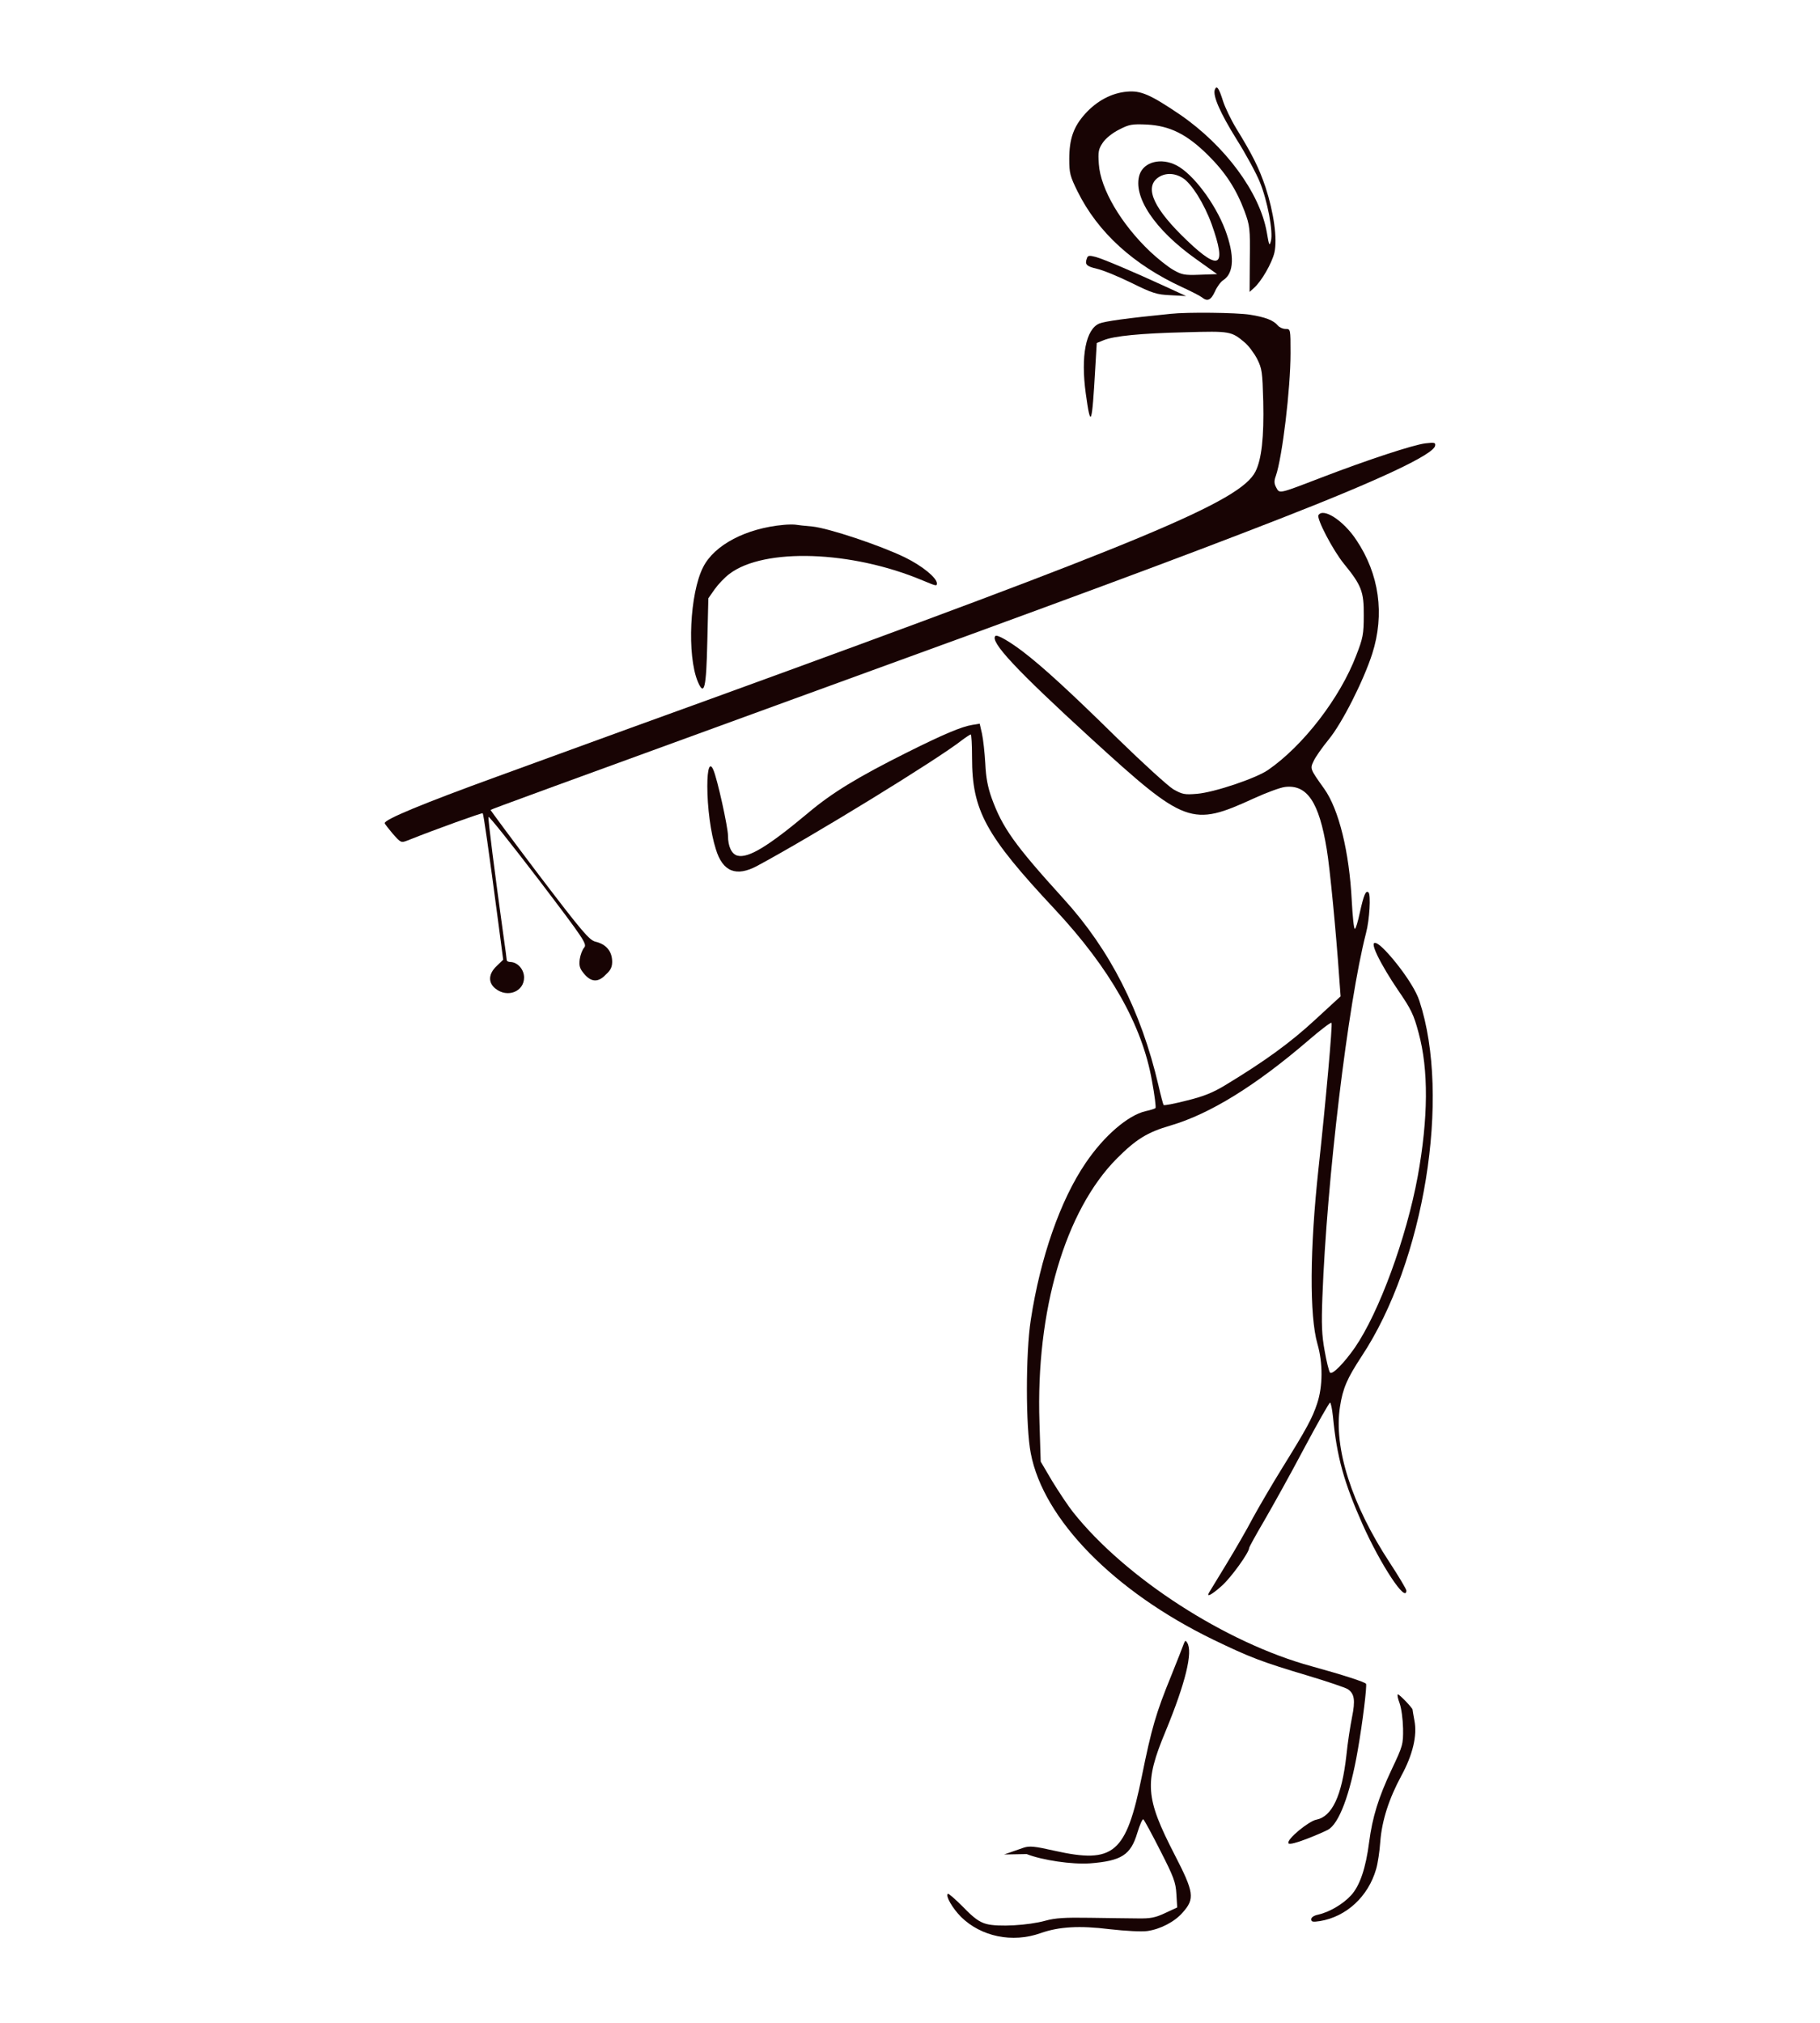 <svg width="880" height="978" viewBox="0 0 880 978" fill="none" xmlns="http://www.w3.org/2000/svg">
<path d="M587.4 43.3C586.3 46.2 589.9 54.5 598 67.5C602.4 74.5 607.4 83.7 609.1 87.9C612.8 96.8 615.7 112.1 614.5 116.5C613.8 119.2 613.6 118.7 612.5 112.2C609.1 93 592.3 70.3 570.4 55.3C556.2 45.7 551.6 43.7 545 44.3C537.5 44.9 530.3 48.8 524.7 55C519.1 61.2 517 67.1 517 76.9C517 83.7 517.4 85.2 521 92.5C530.8 112.3 548 128 572 139C576.1 140.9 580.2 143 581.1 143.7C583.8 145.9 585.5 145.1 587.4 141C588.4 138.7 590.2 136.2 591.5 135.4C596.7 132 597 123.4 592.4 111.1C587.5 98.2 576.8 84 568.8 79.9C561.4 76.1 553.1 78.2 551 84.4C547.6 94.9 558.2 111 578.4 125.3L588.5 132.5L580.1 132.8C572.6 133.1 571.4 132.8 567.2 130.4C564.6 128.9 559.6 124.9 556.1 121.6C542 108.2 532.1 91.3 531.3 79.3C530.9 73.4 531.1 72.1 533.2 69C534.5 67 537.8 64.3 541 62.7C546 60.1 547.3 59.9 554.5 60.2C565.7 60.8 573.9 64.9 584.1 75C592.6 83.4 597.8 91.5 601.8 102.2C604.3 109.1 604.5 110.4 604.3 125.3L604.2 141.1L606.2 139.3C609.9 136.1 615 127.2 616.2 122.1C617.7 115.5 615.9 102.7 611.9 90.5C608.8 81.3 605.7 75 597.7 62C595.2 57.9 592.4 52 591.4 49C589.4 42.6 588.3 41 587.4 43.3ZM571.8 86C576.1 88.6 582.3 98.5 585.9 108.5C593.2 129 589.7 131.3 574.1 116.4C558.2 101.3 553.3 91.1 559.6 86.1C563 83.5 567.6 83.4 571.8 86Z" fill="#180404"/>
<path d="M525.6 124.7C524.4 127.8 525.2 128.7 530.3 129.9C533.1 130.5 540.7 133.6 547 136.7C557.3 141.8 559.3 142.4 566 142.7L573.5 143.1L563.5 138.5C548.1 131.4 533.7 125.3 529.8 124.2C526.8 123.4 526 123.5 525.6 124.7Z" fill="#180404"/>
<path d="M566 151.7C544.9 153.8 534.1 155.3 531.5 156.4C525 159.2 522.5 172.1 525 190.3C527.4 207.6 528 205.7 529.6 177.6L530.3 165.8L533.5 164.5C538.4 162.4 551.7 161.1 573.4 160.6C594.8 160 595.4 160.1 601.9 165.6C603.7 167.1 606.3 170.6 607.8 173.4C610.2 178.2 610.4 179.6 610.8 194.1C611.2 211.3 610 222.1 607 228C599.7 242.3 554 261.4 344 337.7C319 346.7 288.6 357.8 276.5 362.2C264.4 366.6 248 372.6 240 375.5C204.5 388.4 185.9 396.1 186 397.9C186 398.2 187.8 400.5 189.9 403C193.8 407.4 193.9 407.5 197.2 406.2C211.5 400.5 233.1 392.8 233.4 393.1C233.8 393.5 236.2 410 241.1 447.2L243.3 463.9L240.2 466.9C236.1 470.7 235.9 475 239.6 477.9C245.4 482.5 253.4 479.3 253.4 472.5C253.4 468.6 250.3 465.1 246.8 465C245.8 465 245 464.6 245 464C245 463.5 244.3 458.4 243.5 452.8C239.1 421 235.9 395.9 236.2 394.9C236.4 394.3 247.2 407.9 260.3 425C282.6 454.3 284 456.4 282.4 458.1C281.6 459 280.6 461.6 280.3 463.7C279.9 466.9 280.3 468.2 282.5 470.8C285.8 474.7 289.1 474.9 292.5 471.5C294.4 469.7 296 468.3 296 465C296 459.6 292.9 456.4 288 455.2C285 454.5 281.8 450.8 260.7 423.1C247.6 405.8 237.1 391.6 237.2 391.5C237.6 391.1 264.8 381.2 382 338.5C518.8 288.8 570.3 269.7 619 250.7C667.5 231.8 693 219.7 693.9 215.5C694.2 213.9 693.6 213.8 689.2 214.3C683.4 215 661.4 222.2 638.5 231C618.2 238.8 618.7 238.7 617.1 235.7C616 233.7 616 232.4 616.9 230C620 221 624 187.9 624 170.7C624 159 624 159 621.6 159C620.3 159 618.7 158.3 617.9 157.4C615.8 154.8 611.8 153.3 604.3 152.1C597.7 151.1 574.3 150.8 566 151.7Z" fill="#180404"/>
<path d="M637.5 249C636.5 250.7 644.5 266 649.8 272.5C658.3 282.9 659.5 286 659.4 297.5C659.4 306.5 659 308.5 655.8 316.7C648 337.3 630.1 360.5 613.1 372.2C607.3 376.2 587.2 383 578.8 383.7C572.8 384.2 571.7 384 567.3 381.5C564.7 379.9 552.6 368.9 540.5 357.1C517.1 334.1 504.2 322.3 494.5 314.9C487.9 309.9 482.1 306.6 481.3 307.4C478.5 310.1 491.3 323.8 527.5 356.9C573.3 398.7 576.1 399.7 606.3 385.9C612.2 383.2 618.9 380.7 621.3 380.4C632 379.1 637.8 387.7 641.5 410.5C643 419.1 646.1 451.7 647.5 472.1L648.2 481.6L635.7 493.1C623.9 504 611.5 513 592.5 524.5C586.4 528.2 581.9 530 573.7 532C567.8 533.5 562.8 534.5 562.6 534.1C562.4 533.8 561.2 529.4 560.1 524.5C551.7 488.6 536.7 459.1 514.3 434.5C490.5 408.3 484.7 400.1 479.5 385.8C477.6 380.5 476.7 375.8 476.4 369C476.1 363.8 475.4 357.3 474.8 354.6L473.7 349.8L470.1 350.4C465 351.2 456 355 438.6 363.7C414.8 375.6 402.3 383.2 390.8 392.9C371.3 409.2 361.9 414.9 356.6 413.6C353.8 412.9 352 409.2 352 404C352 399.9 346.8 376.3 344.9 372.1C343.2 368.1 342 371.4 342 380C342 390.2 343.6 402.6 346.1 410.4C349.4 421.4 356 424 366.2 418.5C393 404.1 453 367.3 465.1 357.8C467.1 356.3 469.1 355 469.4 355C469.7 355 470 360.1 470 366.2C470 391.8 476.5 403.7 510 439.5C536.8 468.2 552.3 495.6 557 522.5C558.3 529.4 559 535.3 558.7 535.6C558.4 535.9 556.3 536.6 553.9 537.1C545.4 539.1 533.8 549 524.9 562.2C512.7 580.1 503 607.9 498.4 638C495.9 654 495.9 689.8 498.4 702.5C504.5 734.4 538.6 769.2 586.5 792.5C604.3 801.1 610 803.3 632.5 810C641.8 812.8 650.4 815.7 651.7 816.5C654.9 818.7 655.4 821.8 653.7 830.2C652.9 834.2 651.6 842.4 651 848.5C648.8 868.1 644.1 878.1 636.4 879.6C633 880.2 621.9 889.1 623 891C623.9 892.5 638.7 886.2 642 884.5C647.4 881.7 652.8 867.4 656.5 846C658.9 832.3 661 814.9 660.5 813.9C659.9 813 649 809.5 634.1 805.4C592.7 794.1 544.2 762.8 518.9 731C516.5 728 512 721.2 508.8 716L503.2 706.5L502.6 687.5C500.8 633.6 515 585.2 540 560C549.3 550.7 554.7 547.3 566.1 544C585.1 538.4 607.1 524.8 632.5 503C638.4 497.9 643.4 494.1 643.8 494.4C644.4 495 641 532.9 637.5 565C633.3 603.7 633.1 635.9 637 649.6C639.7 658.9 639.6 670.1 636.9 678.3C634.5 685.6 631.8 690.5 619.9 709.7C615 717.6 608.7 728.4 605.8 733.7C603 739.1 597.2 749.1 593 756C588.8 762.9 585 769.1 584.6 769.8C583.1 772.4 586 770.8 590.8 766.5C595.3 762.5 604 750.4 604 748.2C604 747.8 607.3 741.8 611.3 735C615.3 728.1 624 712.5 630.5 700.2C637 688 642.7 678 643.1 678C643.5 678 644.1 681 644.5 684.7C646.4 704.4 649.8 716.5 658.9 737C667.7 756.6 680 775.2 680 768.8C680 768.2 676.4 762.1 672 755.4C653.6 727.4 644.8 699.9 647.9 680C649.3 671 651.3 666.4 658.3 655.7C688.7 609.9 701.6 530.1 686.3 483.8C683.4 474.8 670.5 459.1 666.5 456.5C660 452.2 668.4 467.5 675.9 478.5C682.3 487.8 683.6 490.5 685.9 499.2C690.8 517 690.6 540.5 685.5 568.6C680 598.4 666.8 634.4 655.1 651.4C650 658.7 644.3 664.6 643.1 663.5C642.6 662.9 641.4 658.2 640.5 653C639.1 645.4 638.9 640.1 639.4 627C641.5 570.6 651.8 484.7 660.5 451C662.2 444.6 662.9 432.5 661.7 431.4C660.4 430.1 659.4 432.6 657.5 441.1C656.6 445.5 655.5 449 655.1 449C654.6 449 654 442.9 653.6 435.4C652.4 411.8 647.4 391.3 640.3 381.3C633.3 371.5 633.4 371.6 635.2 367.8C636 366 639.3 361.3 642.4 357.5C649 349.5 659.3 329 663.5 316C669.6 296.9 666.9 277.5 655.8 261C649.6 251.6 639.8 245.3 637.5 249Z" fill="#180404"/>
<path d="M379 253.7C360.8 255.3 345.4 263.4 340 274.1C333.5 286.7 332.1 316.8 337.4 329.5C340.5 336.8 341.5 332.8 342 310L342.5 289.2L345.5 284.9C347.2 282.5 350.4 279.1 352.7 277.4C369.4 264.7 411.8 266.1 446.2 280.6C452.7 283.3 453 283.4 453 282C453 279.3 445.9 273.5 437.5 269.4C425.3 263.5 400.6 255.3 392.8 254.5C389.3 254.2 385.6 253.8 384.5 253.6C383.4 253.5 380.9 253.5 379 253.7Z" fill="#180404"/>
<path d="M572.4 794.5C572 795.6 569.3 802.6 566.3 810C558.9 828.1 556.8 835.4 552.1 858.6C544.5 896 538.6 901 509.9 894.6C500.2 892.4 497.8 892.2 495 893.1L485.5 896.4L496.4 896.2C504 899.2 518.5 901.3 527 900.7C542.2 899.5 546.7 896.7 549.9 886C551.1 882.1 552.4 879.1 552.8 879.4C553.2 879.6 556.9 886.4 561 894.5C567.5 907.2 568.5 909.9 568.8 915.5L569.2 922L563.4 924.7C558.5 927 556.2 927.4 550 927.3C545.9 927.3 535.5 927.1 527 927C514.9 926.8 510.2 927.1 505.5 928.4C497.2 930.7 482.6 931.5 477 930C473.6 929.1 470.9 927.2 465.7 921.8C461.9 918 458.6 915.1 458.3 915.4C457.1 916.5 460.5 922.3 464.6 926.5C474.3 936.1 489.5 939.3 503.2 934.4C512 931.3 522 930.7 536.4 932.5C544.4 933.4 552 933.8 554.8 933.4C561.1 932.5 568 928.9 571.8 924.5C577.8 917.8 577.4 914.8 567.9 896.4C553.8 869 553.2 861.7 563.6 836.8C573.2 813.5 576.9 798.5 574 794C573.3 792.8 573 792.9 572.4 794.5Z" fill="#180404"/>
<path d="M676.7 823.2C677.6 825.7 678.3 830.9 678.4 835.5C678.5 843.2 678.3 843.9 672.8 855.5C666.5 868.9 663.6 878.3 662 890.4C660.4 903 657.5 911.5 653.3 916.1C649.4 920.4 642.7 924.3 637.3 925.5C635.3 925.9 634 926.8 634 927.7C634 929 634.8 929.1 638.2 928.6C651 926.5 661.6 916.7 665.4 903.4C666.2 900.7 667.1 894.7 667.4 890.1C668.2 879.9 671.6 869.4 677.6 858.3C683.1 848.2 685.3 838.9 683.9 831.7C683.4 829 683 826.6 683 826.4C683 825.6 676.7 819 675.9 819C675.5 819 675.8 820.9 676.7 823.2Z" fill="#180404"/>
</svg>

